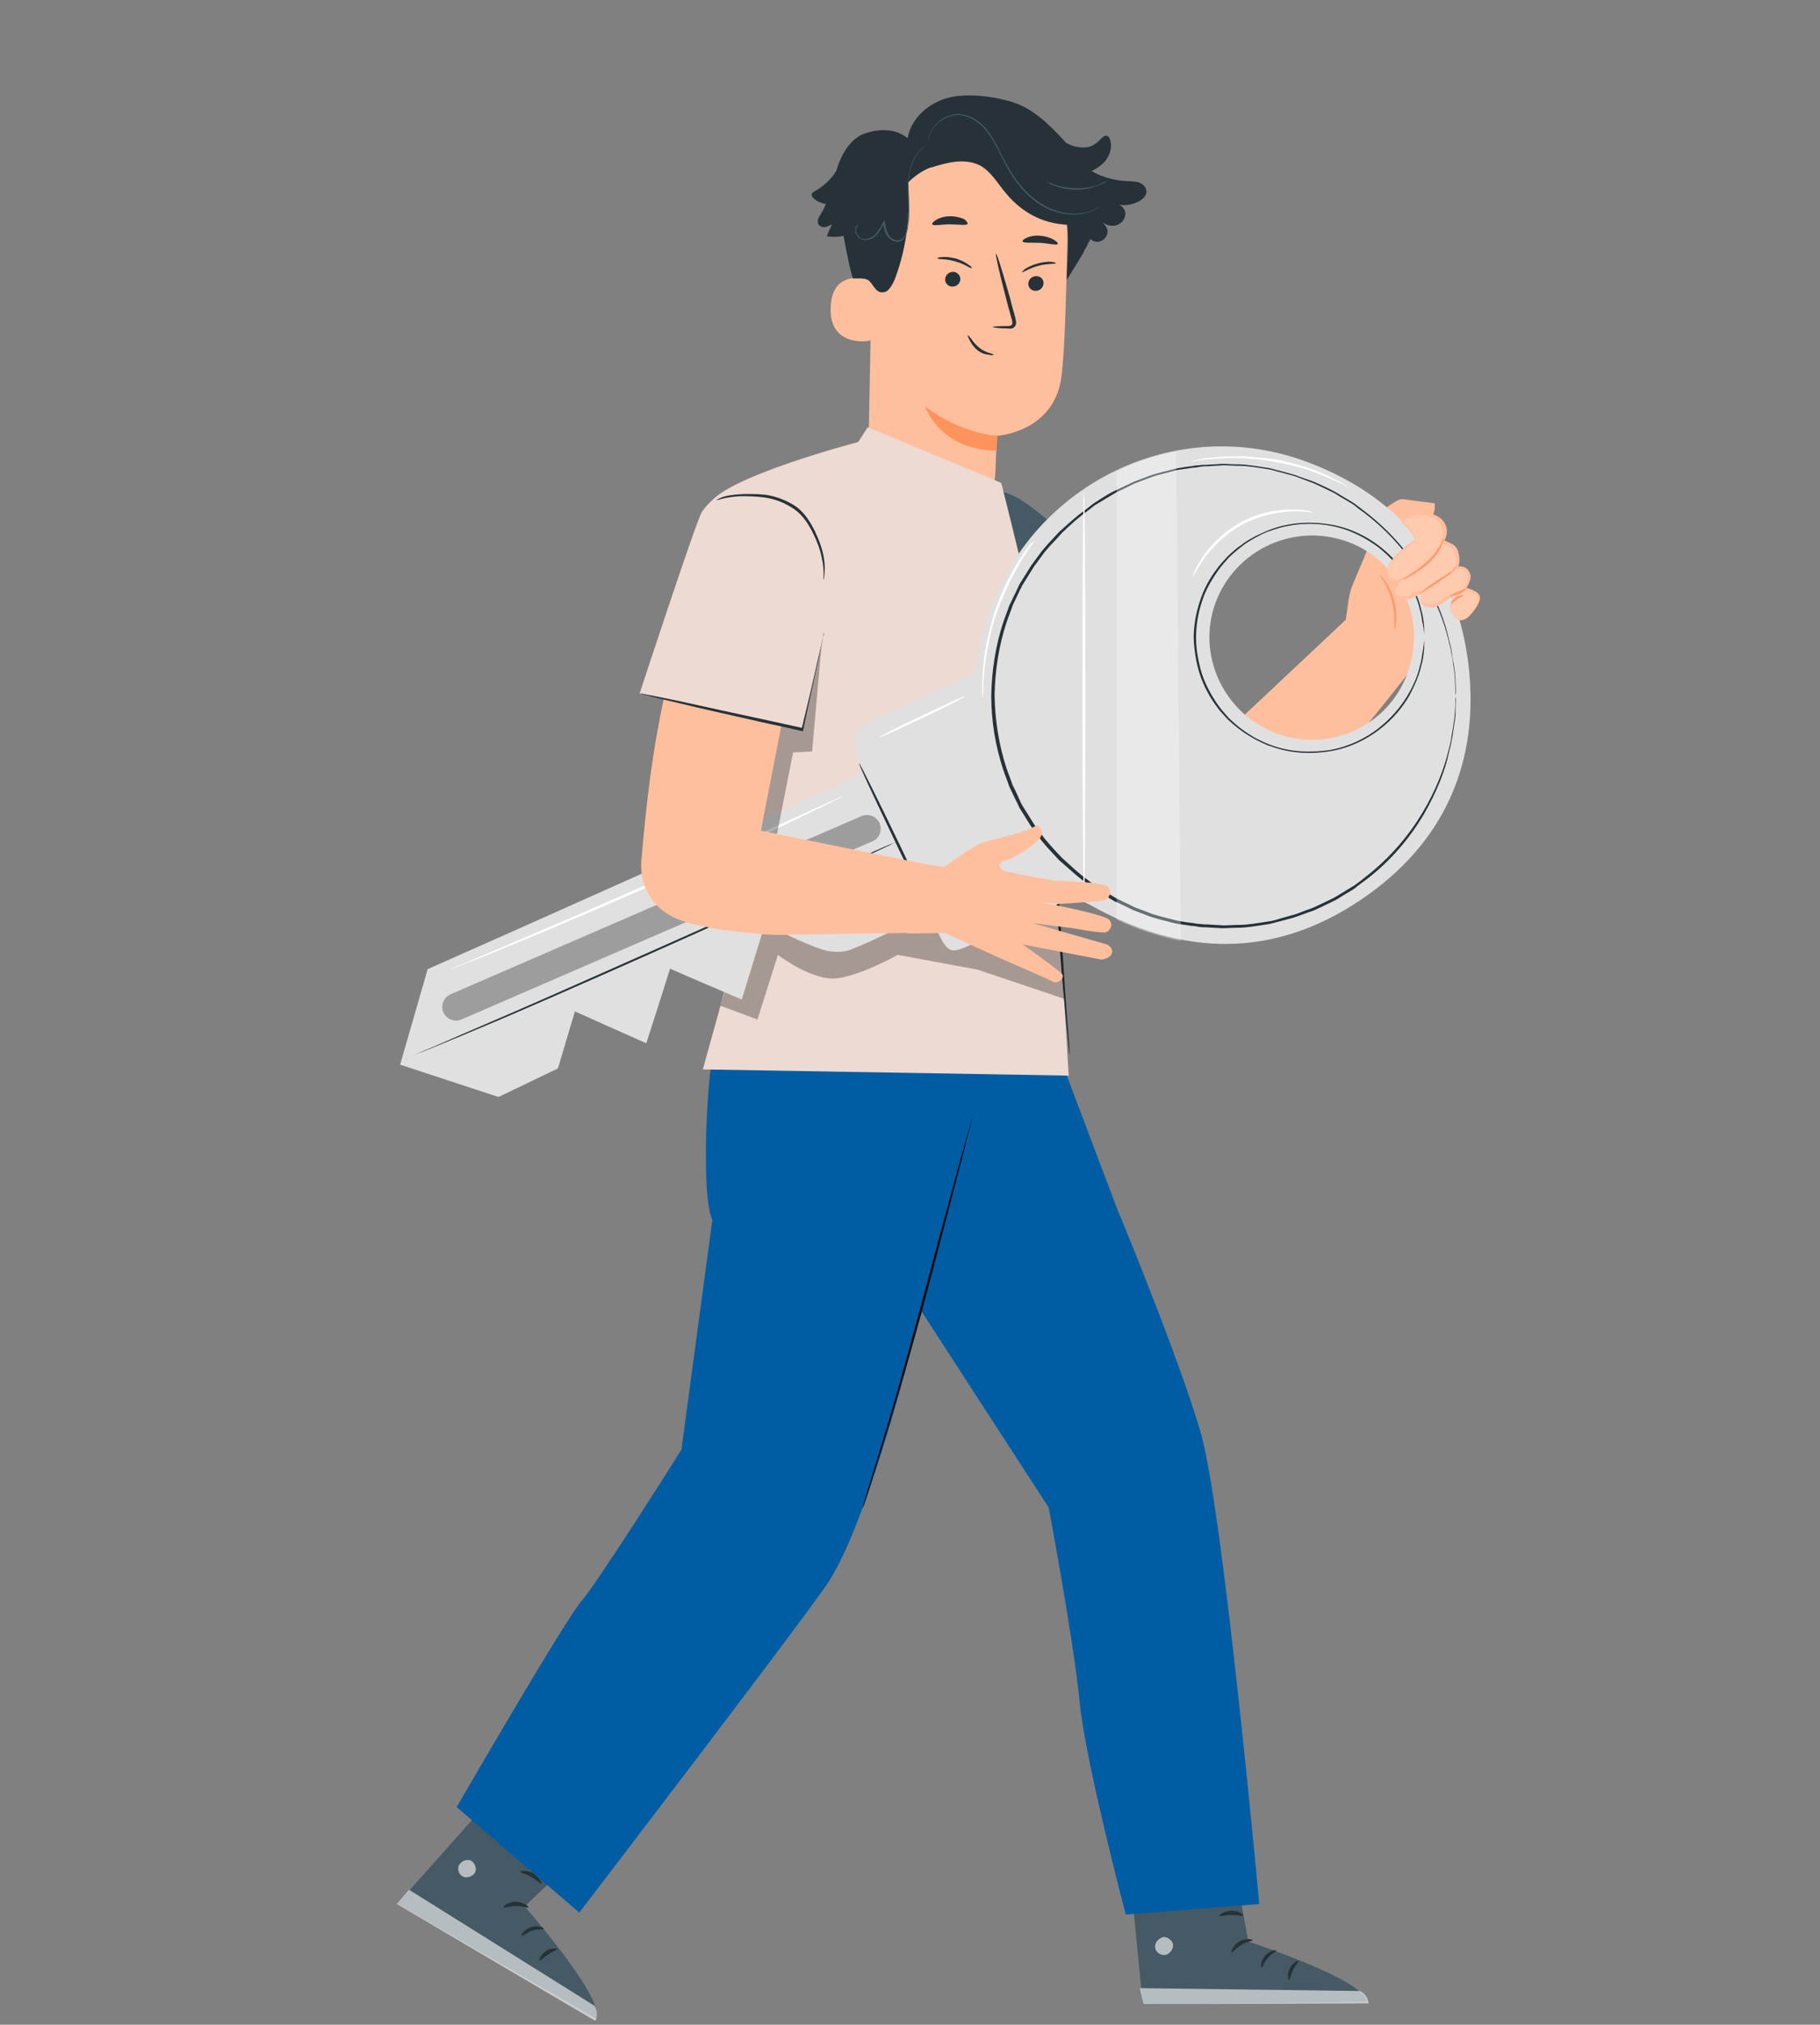 <svg width="383" height="426" viewBox="0 0 383 426" fill="none" xmlns="http://www.w3.org/2000/svg">
<rect x="0" y="0" width="383" height="426" fill="#808080" stroke="none"/>
<g clip-path="url(#clip0_609_18441)">
<path d="M127.802 384.6L110.402 401.1C110.402 401.1 127.602 420.7 125.402 424.7L83.602 400.6L109.502 371.5L127.802 384.6Z" fill="#455A64"/>
<g opacity="0.6">
<path d="M98.901 391.401C98.001 391.101 96.901 391.701 96.501 392.601C96.201 393.501 96.701 394.601 97.601 394.901C98.501 395.201 99.901 394.601 100.101 393.601C100.301 392.701 99.601 391.401 98.601 391.301" fill="white"/>
</g>
<g opacity="0.6">
<path d="M83.5 400.602L86.1 397.602L125.1 422.002C125.1 422.002 126.1 423.402 125.3 425.202L83.5 400.602Z" fill="white"/>
</g>
<path d="M111.2 401.302C111.1 401.502 110 401.002 108.6 401.002C107.2 401.002 106.2 401.502 106 401.302C105.8 401.102 106.9 400.102 108.6 400.102C110.3 400.202 111.4 401.202 111.2 401.302Z" fill="#263238"/>
<path d="M114.399 405.799C114.299 405.999 113.199 405.799 111.999 406.199C110.799 406.599 109.999 407.399 109.799 407.299C109.599 407.199 110.199 405.999 111.699 405.499C113.299 404.999 114.499 405.599 114.399 405.799Z" fill="#263238"/>
<path d="M113.6 412.501C113.4 412.401 113.7 411.301 114.9 410.501C116.1 409.701 117.3 409.901 117.3 410.101C117.3 410.301 116.3 410.501 115.4 411.201C114.4 411.801 113.8 412.601 113.6 412.501Z" fill="#263238"/>
<path d="M113.9 396.302C113.7 396.402 113 395.602 111.8 394.902C110.6 394.202 109.5 394.102 109.5 393.802C109.5 393.602 110.8 393.402 112.2 394.102C113.5 395.002 114.1 396.202 113.9 396.302Z" fill="#263238"/>
<path d="M116.598 392.098C116.598 392.198 115.698 391.798 114.598 390.798C113.998 390.298 113.398 389.598 112.898 388.798C112.598 388.398 112.398 387.898 112.098 387.398C111.998 387.198 111.798 386.898 111.798 386.498C111.698 386.198 111.898 385.498 112.398 385.398C112.798 385.198 113.298 385.298 113.598 385.498C113.898 385.698 114.098 385.898 114.298 386.098C114.698 386.498 114.998 386.898 115.298 387.298C115.898 388.098 116.198 388.998 116.398 389.698C116.798 391.198 116.698 392.098 116.598 392.098C116.498 392.098 116.398 391.198 115.898 389.898C115.598 389.198 115.298 388.498 114.698 387.698C114.398 387.298 114.098 386.998 113.798 386.598C113.398 386.198 113.098 385.998 112.798 386.098C112.698 386.098 112.698 386.198 112.698 386.398C112.698 386.598 112.798 386.798 112.898 386.998C113.098 387.498 113.298 387.898 113.598 388.298C114.098 389.098 114.598 389.798 115.098 390.298C115.998 391.398 116.698 391.998 116.598 392.098Z" fill="#263238"/>
<path d="M116.201 392.201C116.101 392.201 116.201 391.201 116.901 389.901C117.301 389.201 117.801 388.501 118.601 387.801C119.001 387.501 119.401 387.201 119.901 386.901C120.401 386.601 121.001 386.301 121.901 386.701C122.301 386.901 122.501 387.501 122.401 387.801C122.401 388.201 122.201 388.401 122.101 388.701C121.901 389.201 121.601 389.701 121.201 390.101C120.501 390.901 119.701 391.401 119.001 391.701C117.501 392.301 116.601 392.001 116.601 391.901C116.601 391.801 117.501 391.801 118.801 391.201C119.401 390.901 120.101 390.401 120.701 389.701C121.001 389.301 121.201 388.901 121.401 388.501C121.601 388.001 121.701 387.601 121.501 387.501C121.301 387.401 120.701 387.501 120.401 387.701C120.001 387.901 119.601 388.201 119.201 388.501C118.501 389.101 117.901 389.701 117.501 390.301C116.601 391.401 116.301 392.201 116.201 392.201Z" fill="#263238"/>
<path d="M258.6 386.098L262.7 408.498C262.7 408.498 287.5 416.598 287.6 421.198L240.5 421.798L237 386.198H258.6V386.098Z" fill="#455A64"/>
<g opacity="0.6">
<path d="M244.501 407.697C243.601 407.897 242.901 408.997 243.101 409.897C243.301 410.797 244.301 411.497 245.301 411.297C246.201 411.097 247.101 409.897 246.801 408.897C246.501 407.997 245.201 407.197 244.401 407.697" fill="white"/>
</g>
<g opacity="0.6">
<path d="M240.598 421.697L239.898 418.297L286.198 418.897C286.198 418.897 287.798 419.597 287.998 421.497L240.598 421.697Z" fill="white"/>
</g>
<path d="M263.601 408.198C263.601 408.398 262.401 408.498 261.201 409.198C260.001 409.898 259.401 410.898 259.201 410.798C259.001 410.698 259.401 409.298 260.801 408.498C262.201 407.698 263.601 407.998 263.601 408.198Z" fill="#263238"/>
<path d="M268.602 410.398C268.602 410.598 267.602 410.998 266.802 411.998C265.902 412.998 265.702 413.998 265.502 413.998C265.302 413.998 265.202 412.598 266.202 411.498C267.202 410.298 268.602 410.198 268.602 410.398Z" fill="#263238"/>
<path d="M271.301 416.597C271.101 416.597 270.801 415.497 271.401 414.197C272.001 412.897 273.201 412.397 273.201 412.597C273.301 412.797 272.601 413.497 272.101 414.497C271.601 415.497 271.501 416.497 271.301 416.597Z" fill="#263238"/>
<path d="M261.601 402.996C261.501 403.196 260.401 402.896 259.101 402.896C257.801 402.896 256.701 403.296 256.601 403.096C256.501 402.896 257.501 402.096 259.101 401.996C260.601 401.996 261.701 402.796 261.601 402.996Z" fill="#263238"/>
<path d="M149.902 223.5C149.102 224 147.302 250.9 149.902 256.7L143.402 305C143.402 305 125.902 332.8 122.402 336.8C118.902 340.8 96.102 380.2 96.102 380.2L121.902 402.4C121.902 402.4 166.702 343.9 173.902 333.5C185.202 317.2 198.502 256.1 198.502 256.1L200.202 225.8L149.902 223.5Z" fill="#005DA4"/>
<path d="M185.102 262.2C185.902 263.6 220.702 317.2 220.702 317.2C220.702 317.2 226.002 345.6 227.202 358.1C228.402 370.6 236.902 402.8 236.902 402.8L265.002 400.6C265.002 400.6 257.402 317.7 252.702 301.5C248.002 285.3 235.002 254.1 235.002 254.1L224.002 225L192.302 225.6L185.102 262.2Z" fill="#005DA4"/>
<path d="M204.9 233.801C204.9 233.801 204.9 234.101 204.7 234.701C204.6 235.301 204.4 236.101 204.1 237.201C203.5 239.401 202.8 242.401 201.8 246.201C199.8 253.801 197.1 264.301 194 275.901C190.8 287.501 187.8 297.901 185.4 305.401C184.2 309.101 183.3 312.201 182.6 314.301C182.3 315.301 182 316.101 181.8 316.701C181.6 317.201 181.5 317.501 181.5 317.501C181.5 317.501 181.6 317.201 181.7 316.601C181.9 316.001 182.1 315.201 182.4 314.201C183 312.001 184 309.001 185.1 305.301C187.4 297.801 190.4 287.401 193.5 275.801C196.6 264.201 199.4 253.801 201.5 246.201C202.5 242.401 203.4 239.401 204 237.201C204.3 236.201 204.5 235.401 204.7 234.801C204.8 234.101 204.9 233.801 204.9 233.801Z" fill="#0A0A0A"/>
<path d="M291.098 107.3C291.098 107.3 293.998 105 294.998 105C295.998 105.1 301.898 105.9 301.898 105.9C301.898 105.9 302.298 108.4 300.598 109.2C298.898 110 296.398 110.1 296.398 110.1L294.998 111.1L291.098 107.3Z" fill="#FFBF9D"/>
<path d="M213.699 115.502L260.199 152.002L283.199 130.402L283.799 126.202C283.999 125.002 284.299 123.802 284.799 122.702L290.699 108.602L304.599 131.102C304.599 131.102 270.499 175.702 264.499 177.202C256.599 179.302 217.299 152.702 217.299 152.702L213.699 115.502Z" fill="#FFBF9D"/>
<path d="M290.399 121C290.499 120.9 292.499 123 293.399 126.4C294.299 129.8 293.599 132.6 293.499 132.5C293.299 132.5 293.799 129.7 292.899 126.5C292.099 123.2 290.299 121.1 290.399 121Z" fill="#FF9A6C"/>
<path d="M183.603 49.998L182.703 97.598C182.403 105.698 182.003 117.798 194.803 117.698C206.003 116.798 209.203 106.298 209.503 98.698C209.603 95.098 209.803 92.098 209.803 91.698C209.803 91.698 222.003 90.998 223.403 78.998C224.103 73.198 224.403 61.098 224.603 50.198C224.803 38.498 216.003 28.598 204.303 27.398L203.103 27.298C190.603 26.798 183.803 37.398 183.603 49.998Z" fill="#FFBF9D"/>
<path d="M209.903 91.7C209.903 91.7 202.303 91.4 194.703 85.5C194.703 85.5 197.603 94.7 209.703 94.8L209.903 91.7Z" fill="#FF935C"/>
<path d="M204.404 56.4C204.104 56.5 203.004 55.5 201.004 55C199.104 54.4 197.504 54.6 197.304 54.4C197.204 54.3 197.504 54.1 198.204 54.1C198.904 54 200.004 54.1 201.204 54.4C202.404 54.8 203.304 55.3 203.804 55.7C204.504 56.1 204.604 56.4 204.404 56.4Z" fill="#263238"/>
<path d="M202.104 58.799C202.004 59.699 201.304 60.299 200.404 60.299C199.504 60.299 198.804 59.499 198.904 58.699C199.004 57.799 199.704 57.199 200.604 57.199C201.404 57.199 202.104 57.899 202.104 58.799Z" fill="#263238"/>
<path d="M208.902 68.8C208.902 68.7 210.102 68.6 212.002 68.6C212.502 68.6 212.902 68.5 213.002 68.2C213.102 67.9 213.002 67.3 212.802 66.8C212.502 65.6 212.102 64.4 211.802 63.1C210.402 57.8 209.402 53.4 209.602 53.4C209.802 53.3 211.102 57.6 212.602 62.9C212.902 64.2 213.302 65.5 213.602 66.6C213.702 67.2 214.002 67.8 213.702 68.5C213.502 68.8 213.202 69.1 212.902 69.1C212.602 69.2 212.302 69.1 212.102 69.1C210.102 69.1 208.902 68.9 208.902 68.8Z" fill="#263238"/>
<path d="M203.602 47.1C203.402 47.5 201.802 47.2 199.902 47.2C198.002 47.2 196.402 47.6 196.202 47.2C196.102 47 196.402 46.6 197.102 46.2C197.802 45.8 198.802 45.5 200.002 45.5C201.202 45.5 202.202 45.8 202.902 46.1C203.402 46.5 203.702 46.9 203.602 47.1Z" fill="#263238"/>
<path d="M222.602 51.3C222.402 51.7 220.802 51.2 218.902 51.1C217.002 51 215.402 51.2 215.202 50.8C215.102 50.6 215.402 50.3 216.102 50C216.802 49.7 217.802 49.5 218.902 49.6C220.002 49.7 221.002 50 221.702 50.4C222.402 50.8 222.702 51.2 222.602 51.3Z" fill="#263238"/>
<path d="M183.702 59.098C183.502 58.998 175.202 55.898 174.802 64.598C174.402 73.298 183.202 71.798 183.202 71.598C183.302 71.398 183.702 59.098 183.702 59.098Z" fill="#FFBF9D"/>
<path d="M180.803 68.197C180.803 68.197 180.603 68.297 180.403 68.397C180.103 68.497 179.703 68.597 179.303 68.397C178.403 67.997 177.703 66.497 177.703 64.997C177.703 64.197 177.903 63.497 178.203 62.897C178.503 62.297 178.903 61.897 179.403 61.797C179.903 61.697 180.203 61.997 180.303 62.297C180.403 62.497 180.303 62.697 180.403 62.697C180.403 62.697 180.603 62.597 180.503 62.197C180.503 61.997 180.403 61.797 180.203 61.597C180.003 61.397 179.703 61.297 179.403 61.297C178.703 61.297 178.103 61.897 177.803 62.597C177.403 63.297 177.203 64.097 177.203 64.997C177.203 66.697 178.003 68.397 179.203 68.797C179.803 68.997 180.303 68.797 180.603 68.597C180.803 68.397 180.803 68.197 180.803 68.197Z" fill="#FFBF9D"/>
<path d="M209.102 74.6C209.102 74.4 207.402 74.3 206.002 73.1C205.302 72.5 204.702 71.8 204.402 71.3C204.002 70.8 203.702 70.5 203.702 70.5C203.602 70.5 203.702 70.9 204.002 71.5C204.302 72.1 204.802 72.9 205.602 73.6C206.402 74.3 207.402 74.6 208.002 74.6C208.602 74.8 209.102 74.7 209.102 74.6Z" fill="#263238"/>
<path d="M222.199 55.4C221.999 55.6 220.499 55.4 218.599 55.9C216.699 56.4 215.299 57.3 215.099 57.3C214.999 57.3 215.199 57 215.699 56.6C216.299 56.2 217.299 55.7 218.499 55.4C219.699 55.1 220.799 55 221.399 55.1C222.099 55.2 222.299 55.4 222.199 55.4Z" fill="#263238"/>
<path d="M219.6 59.698C219.5 60.598 218.8 61.198 217.9 61.198C217 61.198 216.3 60.398 216.4 59.598C216.5 58.698 217.2 58.098 218.1 58.098C219 58.098 219.7 58.798 219.6 59.698Z" fill="#263238"/>
<path d="M241.201 39.9C241.101 39.4 240.701 38.999 240.301 38.7C239.401 38.099 238.301 38.2 237.201 38.099C234.601 37.999 232.001 37.3 229.701 35.999C230.501 35.599 231.301 35.099 232.001 34.499C233.401 33.2 234.201 31.2 233.601 29.399C233.501 29.099 233.301 28.7 233.001 28.599C232.501 28.399 232.001 28.899 231.601 29.299C230.301 30.599 229.201 31.2 227.401 31C226.301 30.899 225.201 30.599 224.301 30L224.201 29.899C223.801 29.399 223.401 29 223.001 28.599C220.001 25.399 217.401 23.299 214.701 22.099C210.701 20.399 204.001 19.5 199.801 20.5C195.601 21.5 191.701 24.799 191.001 29.099C188.701 27.099 185.201 27 182.301 28H182.201C179.001 29 177.101 32.4 176.101 35.599C176.001 35.8 176.001 35.999 175.901 36.099C174.801 37.8 173.301 39.2 171.501 40.2C171.201 40.4 170.801 40.599 170.801 40.9C170.801 41.3 171.001 41.499 171.301 41.8C172.001 42.4 172.901 42.8 173.801 42.9C173.501 43.7 173.101 44.4 172.701 45.099C172.301 45.7 171.901 46.4 172.201 47.099C172.401 47.599 173.001 47.8 173.601 47.8C174.101 47.7 174.601 47.4 175.101 47.2C174.701 47.999 174.301 48.9 174.001 49.7C175.101 49.9 176.301 49.9 177.501 49.599C178.101 52.7 178.801 56.599 179.501 58.599C180.801 58.599 182.101 58.4 182.901 59.099C184.001 60.099 184.401 61.999 186.301 61.4C187.301 61.099 188.201 59.099 188.501 58.2C190.801 51.9 191.601 45.099 191.101 38.4C192.501 36.999 194.101 35.9 195.901 35.2L195.801 35.3C199.201 34.2 203.001 33.2 206.201 34.8C208.601 36.099 210.001 38.7 211.801 40.8C215.201 44.8 219.401 46.999 224.601 47.3C225.001 50.9 224.501 55.499 224.501 58.9L227.801 53.499C228.001 53.099 228.201 52.7 228.401 52.3L228.501 52.2C228.801 51.599 229.101 50.9 229.501 50.3C231.301 51.999 234.101 49.599 232.701 47.599C232.401 47.2 232.101 46.8 231.701 46.499C232.501 47.3 233.801 47.7 234.901 47.4C236.001 47.099 236.901 45.999 236.801 44.9C236.801 44.099 236.201 43.4 235.501 43.099C237.001 43.3 238.501 42.999 239.801 42.3C240.601 41.8 241.501 40.999 241.201 39.9Z" fill="#263238"/>
<path d="M194.801 30.598C194.801 30.598 194.301 30.898 193.601 31.698C192.901 32.498 192.101 33.798 191.601 35.598C191.401 36.498 191.201 37.498 191.201 38.698C191.201 39.798 191.201 40.998 191.301 42.298C191.301 43.598 191.401 44.898 191.301 46.198C191.201 46.898 191.101 47.598 191.001 48.298C190.801 48.998 190.601 49.698 190.101 50.298C189.701 50.798 189.001 50.998 188.401 50.798C187.801 50.698 187.301 50.298 186.901 49.898C186.101 48.998 186.001 47.798 185.801 46.798H186.101C185.701 47.698 185.201 48.598 184.601 49.298C184.001 49.998 183.101 50.498 182.201 50.498C181.801 50.498 181.301 50.398 181.001 50.198C180.601 49.998 180.401 49.698 180.201 49.298C180.001 48.998 179.901 48.598 180.001 48.198C180.001 47.798 180.201 47.498 180.401 47.298L180.501 47.398C179.501 48.398 178.501 48.998 177.901 49.298C177.601 49.398 177.301 49.498 177.101 49.598C177.301 49.498 177.501 49.398 177.901 49.298C178.601 48.998 179.501 48.398 180.401 47.398L180.501 47.498C180.101 47.898 180.001 48.698 180.401 49.298C180.601 49.598 180.801 49.898 181.101 50.098C181.401 50.298 181.801 50.298 182.201 50.298C183.001 50.198 183.801 49.798 184.401 49.098C185.001 48.398 185.401 47.598 185.901 46.698L186.101 46.298L186.201 46.698C186.401 47.698 186.501 48.798 187.201 49.698C187.501 50.098 188.001 50.398 188.501 50.498C189.001 50.598 189.601 50.498 190.001 50.098C190.501 49.598 190.701 48.898 190.801 48.198C191.001 47.498 191.101 46.798 191.101 46.198C191.201 44.898 191.201 43.498 191.101 42.298C191.101 40.998 191.001 39.898 191.101 38.698C191.101 37.598 191.301 36.498 191.501 35.598C192.001 33.698 192.801 32.398 193.601 31.598C194.201 30.898 194.801 30.598 194.801 30.598Z" fill="#455A64"/>
<path d="M231.701 43.3C231.501 43.4 231.401 43.5 231.301 43.6C231.201 43.7 231.001 43.8 230.801 43.9C230.601 44 230.301 44.2 230.101 44.3C229.001 44.8 227.201 45.3 224.901 45.1C222.701 44.9 220.001 44.1 217.701 42.2C215.301 40.4 213.301 37.8 211.701 34.8C210.901 33.3 210.201 31.8 209.401 30.4C208.701 29 207.801 27.7 206.801 26.7C205.801 25.7 204.601 24.9 203.401 24.5C202.801 24.3 202.201 24.2 201.601 24.2C201.001 24.2 200.401 24.3 199.901 24.5C198.901 24.8 198.001 25.4 197.401 25.9C196.701 26.5 196.301 27.1 196.001 27.6C195.401 28.7 195.401 29.4 195.301 29.4C195.301 29.4 195.301 29.4 195.301 29.3C195.301 29.2 195.301 29.1 195.401 28.9C195.501 28.6 195.601 28.1 195.901 27.6C196.201 27.1 196.601 26.4 197.301 25.8C198.001 25.2 198.801 24.6 199.901 24.3C200.401 24.1 201.001 24 201.601 24C202.201 24 202.901 24.1 203.501 24.3C204.801 24.7 206.001 25.5 207.001 26.5C208.001 27.6 208.901 28.9 209.601 30.3C210.401 31.7 211.001 33.2 211.901 34.7C213.501 37.6 215.501 40.2 217.901 42C220.201 43.8 222.801 44.7 225.001 44.9C227.201 45.1 229.001 44.7 230.101 44.2C231.101 43.7 231.701 43.3 231.701 43.3Z" fill="#455A64"/>
<path d="M232.899 38.101C232.899 38.101 232.799 38.201 232.499 38.401C232.199 38.601 231.799 38.801 231.199 39.001C230.599 39.201 229.899 39.401 229.199 39.601C228.399 39.801 227.499 39.901 226.599 39.901C225.699 39.901 224.799 39.801 223.999 39.701C223.199 39.501 222.499 39.301 221.999 39.101C221.399 38.901 220.999 38.701 220.699 38.501C220.399 38.301 220.199 38.201 220.299 38.201C220.299 38.201 220.999 38.501 222.099 38.901C222.699 39.101 223.399 39.301 224.099 39.401C224.899 39.501 225.699 39.601 226.699 39.601C227.599 39.601 228.499 39.501 229.199 39.401C229.999 39.201 230.699 39.101 231.199 38.901C232.199 38.401 232.899 38.001 232.899 38.101Z" fill="#455A64"/>
<path d="M199.801 98.898L212.201 103.898C215.201 104.798 221.001 109.698 224.501 112.998L238.901 132.198L216.901 158.998L199.801 98.898Z" fill="#455A64"/>
<path d="M182.599 89.898L180.599 92.998C180.599 92.998 151.499 100.598 149.099 106.398C145.699 114.598 150.199 139.998 150.199 139.998L156.299 194.698L147.899 224.998L224.899 226.298C224.899 226.298 220.199 146.898 219.099 138.498C217.999 130.098 210.699 101.598 210.699 101.598L182.599 89.898Z" fill="#EDDAD3"/>
<path d="M217.899 123C217.899 123 217.899 123.1 217.899 123.3C217.899 123.5 217.999 123.7 217.999 124C218.099 124.7 218.199 125.7 218.299 126.9C218.599 129.4 218.899 133 219.299 137.5C220.099 146.5 220.899 158.9 221.799 172.6C222.699 186.3 223.499 198.7 224.099 207.7C224.399 212.2 224.699 215.8 224.899 218.3C224.999 219.5 225.099 220.5 225.099 221.2C225.099 221.5 225.099 221.8 225.099 222C225.099 221.8 224.999 221.6 224.999 221.3C224.899 220.6 224.799 219.6 224.699 218.4C224.399 215.9 224.099 212.3 223.699 207.8C222.899 198.8 222.099 186.4 221.199 172.7C220.299 159 219.499 146.6 218.899 137.6C218.599 133.1 218.299 129.5 218.099 127C217.999 125.8 217.899 124.8 217.899 124.1C217.899 123.8 217.899 123.5 217.899 123.3C217.799 123.1 217.799 123 217.899 123Z" fill="#263238"/>
<path opacity="0.3" d="M151.602 211.6L159.402 214.5L163.702 200.9C163.702 200.9 171.102 206.6 176.302 205.8C181.502 205.1 188.902 200.9 188.902 200.9L205.702 204L224.102 210.2L222.702 187.5L174.102 185L159.402 186.7L151.602 211.6Z" fill="black"/>
<path d="M104.899 230.799L117.399 224.799C118.599 220.899 119.699 216.999 120.999 212.799C126.299 215.199 131.099 217.299 135.999 219.499C137.799 213.899 139.399 208.999 140.999 203.799C146.199 206.099 150.999 208.099 156.099 210.299C157.799 204.799 159.299 199.799 160.999 194.499C165.299 196.499 168.999 198.399 172.799 199.699C174.799 200.399 177.399 200.499 179.299 199.699C184.699 197.499 189.899 194.799 195.299 192.099C196.099 193.599 196.599 194.499 196.999 195.399C199.599 200.799 199.799 200.899 205.299 198.299C211.199 195.599 216.999 192.899 222.799 190.099C225.299 188.899 227.099 189.099 229.599 190.499C248.699 201.199 267.899 201.799 286.399 189.299C303.899 177.499 311.499 160.399 308.999 139.599C306.399 118.899 294.599 104.499 275.099 97.199C244.299 85.699 210.899 105.599 205.799 138.099C205.399 140.799 204.399 142.199 201.899 143.199C196.899 145.299 191.999 147.699 187.099 149.899C178.799 153.699 178.799 153.699 181.499 162.499C179.799 163.399 178.499 164.199 176.999 164.899C157.799 173.699 106.799 196.499 89.999 203.899L84.199 223.999L104.899 230.799ZM296.099 141.899C291.899 152.999 279.399 158.499 268.299 154.199C257.399 149.899 251.799 137.699 255.799 126.799C259.999 115.499 272.599 109.799 283.899 114.099C294.899 118.299 300.399 130.599 296.099 141.899Z" fill="#E0E0E0"/>
<path opacity="0.3" d="M183.6 176.999L97.1 214.499C95.7 215.099 94 214.499 93.3 212.999C92.7 211.599 93.3 209.899 94.8 209.199L181.3 171.699C182.7 171.099 184.4 171.699 185.1 173.199C185.7 174.699 185.1 176.399 183.6 176.999Z" fill="black"/>
<path d="M188.401 177.301C188.401 177.301 188.301 177.401 188.101 177.401C187.901 177.501 187.601 177.601 187.301 177.801C186.601 178.101 185.601 178.601 184.301 179.201C181.701 180.401 177.901 182.101 173.301 184.201C164.001 188.401 151.201 194.301 137.001 200.601C122.801 206.901 109.901 212.601 100.501 216.501C95.801 218.501 92.001 220.001 89.401 221.101C88.101 221.601 87.101 222.001 86.401 222.301C86.101 222.401 85.801 222.501 85.601 222.601C85.401 222.701 85.301 222.701 85.301 222.701C85.301 222.701 85.401 222.601 85.601 222.601C85.801 222.501 86.101 222.401 86.401 222.301C87.101 222.001 88.101 221.601 89.401 221.001C92.101 219.901 95.801 218.201 100.501 216.201C109.901 212.201 122.701 206.501 136.901 200.201C151.101 193.901 163.901 188.101 173.201 183.901C177.801 181.901 181.601 180.201 184.201 179.001C185.501 178.401 186.501 178.001 187.201 177.701C187.501 177.601 187.801 177.501 188.001 177.401C188.301 177.301 188.401 177.301 188.401 177.301Z" fill="#263238"/>
<path d="M197.901 196.299C197.801 196.399 193.801 188.399 189.101 178.599C184.401 168.699 180.601 160.699 180.801 160.599C180.901 160.499 184.901 168.499 189.601 178.299C194.301 188.199 198.001 196.299 197.901 196.299Z" fill="#263238"/>
<path d="M306.398 146.498C306.398 146.498 306.398 146.198 306.298 145.698C306.298 145.198 306.198 144.398 306.198 143.398C306.198 142.898 306.098 142.298 306.098 141.698C305.998 141.098 305.898 140.398 305.798 139.698C305.698 138.998 305.598 138.198 305.398 137.298C305.298 136.398 304.998 135.598 304.798 134.598C303.898 130.798 302.198 126.398 299.398 121.698C296.598 116.998 292.598 112.098 287.098 107.898C286.398 107.398 285.698 106.898 284.998 106.298C284.298 105.798 283.498 105.398 282.698 104.898C281.898 104.498 281.198 103.898 280.298 103.498C279.498 103.098 278.598 102.698 277.798 102.298C277.398 102.098 276.898 101.898 276.498 101.698C276.098 101.498 275.598 101.398 275.198 101.198C274.298 100.898 273.398 100.498 272.498 100.198C271.598 99.898 270.598 99.698 269.598 99.398C268.598 99.198 267.698 98.798 266.698 98.698C264.698 98.398 262.698 97.998 260.598 97.998C259.598 97.998 258.498 97.898 257.398 97.898C256.298 97.998 255.298 97.998 254.198 98.098C253.698 98.098 253.098 98.098 252.598 98.198C252.098 98.298 251.498 98.398 250.998 98.398C249.898 98.598 248.798 98.698 247.698 98.898C245.598 99.498 243.298 99.898 241.198 100.798L239.598 101.398C239.298 101.498 239.098 101.598 238.798 101.698L237.998 102.098C236.998 102.598 235.898 103.098 234.898 103.598C233.898 104.198 232.898 104.798 231.898 105.398C231.398 105.698 230.898 105.998 230.398 106.298L228.998 107.398C226.998 108.798 225.298 110.398 223.498 112.098C222.698 112.998 221.898 113.898 220.998 114.798L220.398 115.498L219.798 116.198L218.698 117.698L217.598 119.198L216.598 120.798L215.598 122.398L215.098 123.198C214.998 123.498 214.798 123.798 214.698 123.998C214.198 125.098 213.598 126.298 213.098 127.398C212.698 128.598 212.198 129.798 211.798 130.998C210.198 135.898 209.398 140.998 209.298 146.298C209.398 151.598 210.198 156.698 211.798 161.598C212.198 162.798 212.698 163.998 213.098 165.198C213.698 166.298 214.198 167.498 214.698 168.598L215.098 169.398L215.598 170.198L216.598 171.798L217.598 173.398L218.698 174.898L219.798 176.398L220.398 177.098L220.998 177.798C221.798 178.698 222.598 179.598 223.498 180.498C225.298 182.098 226.998 183.798 228.998 185.198L230.398 186.298C230.898 186.698 231.398 186.898 231.898 187.198C232.898 187.798 233.898 188.398 234.898 188.998C235.898 189.498 236.998 189.998 237.998 190.498L238.798 190.898C239.098 190.998 239.298 191.098 239.598 191.198L241.198 191.798C243.298 192.698 245.498 193.098 247.698 193.698C248.798 193.898 249.898 194.098 250.998 194.198C251.498 194.298 252.098 194.398 252.598 194.398C253.098 194.498 253.698 194.498 254.198 194.498C255.298 194.598 256.298 194.598 257.398 194.698C258.498 194.698 259.498 194.598 260.598 194.598C262.698 194.598 264.698 194.198 266.698 193.898C267.698 193.798 268.698 193.498 269.598 193.198C270.598 192.898 271.498 192.698 272.498 192.398C273.398 192.098 274.298 191.698 275.198 191.398C275.698 191.198 276.098 191.098 276.498 190.898C276.898 190.698 277.398 190.498 277.798 190.298C278.598 189.898 279.498 189.498 280.298 189.098C281.098 188.698 281.898 188.198 282.698 187.698C283.498 187.198 284.198 186.798 284.998 186.298C285.698 185.798 286.398 185.298 287.098 184.698C292.598 180.498 296.598 175.598 299.398 170.898C302.198 166.198 303.898 161.698 304.798 157.998C304.998 157.098 305.298 156.198 305.398 155.298C305.498 154.498 305.698 153.698 305.798 152.898C305.898 152.198 305.998 151.498 306.098 150.898C306.098 150.298 306.198 149.698 306.198 149.198C306.298 148.198 306.298 147.398 306.298 146.898C306.398 146.798 306.398 146.498 306.398 146.498C306.398 146.498 306.398 146.798 306.398 147.298C306.398 147.798 306.298 148.598 306.298 149.598C306.298 150.098 306.298 150.698 306.198 151.298C306.098 151.898 305.998 152.598 305.898 153.298C305.798 153.998 305.698 154.798 305.498 155.698C305.398 156.598 305.098 157.398 304.898 158.398C304.098 162.198 302.298 166.698 299.598 171.398C296.798 176.098 292.798 181.098 287.198 185.298C286.498 185.798 285.798 186.298 285.098 186.898C284.398 187.398 283.598 187.798 282.798 188.298C281.998 188.798 281.298 189.298 280.398 189.698C279.598 190.098 278.698 190.498 277.898 190.898C277.498 191.098 276.998 191.298 276.598 191.498C276.198 191.698 275.698 191.798 275.198 191.998C274.298 192.298 273.398 192.698 272.398 192.998C271.498 193.298 270.498 193.498 269.498 193.798C268.498 193.998 267.598 194.398 266.498 194.498C264.498 194.798 262.398 195.198 260.298 195.198C259.198 195.198 258.198 195.298 257.098 195.298C255.998 195.198 254.898 195.198 253.898 195.098C253.398 195.098 252.798 195.098 252.298 194.998C251.798 194.898 251.198 194.798 250.698 194.798C249.598 194.598 248.498 194.498 247.398 194.298C245.198 193.698 242.998 193.298 240.898 192.398C240.398 192.198 239.798 191.998 239.298 191.798C238.998 191.698 238.798 191.598 238.498 191.498L237.698 191.098C236.698 190.598 235.598 190.098 234.498 189.598C233.498 188.998 232.498 188.398 231.398 187.798C230.898 187.498 230.398 187.198 229.898 186.798L228.498 185.698C226.498 184.298 224.798 182.598 222.898 180.998C222.098 180.098 221.198 179.198 220.398 178.298L219.798 177.598L219.198 176.898L218.098 175.398L216.998 173.898L215.998 172.298L214.998 170.698L214.498 169.898L214.098 168.998C213.498 167.898 212.998 166.698 212.398 165.498C211.998 164.298 211.498 163.098 211.098 161.898C209.498 156.998 208.598 151.798 208.598 146.398C208.698 141.098 209.498 135.898 211.098 130.998C211.498 129.798 211.998 128.598 212.398 127.398C212.998 126.198 213.498 125.098 214.098 123.898C214.198 123.598 214.398 123.298 214.498 122.998L214.998 122.198L215.998 120.598L216.998 118.998L218.098 117.498L219.198 115.998L219.798 115.298L220.398 114.598C221.198 113.698 222.098 112.798 222.898 111.898C224.698 110.298 226.498 108.598 228.498 107.198L229.898 106.098C230.398 105.698 230.898 105.498 231.398 105.098C232.398 104.498 233.398 103.798 234.498 103.298C235.598 102.798 236.598 102.298 237.698 101.798L238.498 101.398C238.798 101.298 238.998 101.198 239.298 101.098C239.798 100.898 240.398 100.698 240.898 100.498C242.998 99.598 245.298 99.198 247.398 98.598C248.498 98.398 249.598 98.198 250.698 98.098C251.198 97.998 251.798 97.898 252.298 97.898C252.798 97.798 253.398 97.798 253.898 97.798C254.998 97.698 256.098 97.698 257.098 97.598C258.198 97.598 259.198 97.698 260.298 97.698C262.398 97.698 264.498 98.098 266.498 98.398C267.498 98.498 268.498 98.898 269.498 99.098C270.498 99.398 271.398 99.598 272.398 99.898C273.298 100.198 274.198 100.598 275.198 100.898C275.698 101.098 276.098 101.198 276.598 101.398C276.998 101.598 277.498 101.798 277.898 101.998C278.798 102.398 279.598 102.798 280.398 103.198C281.198 103.598 281.998 104.098 282.798 104.598C283.598 105.098 284.398 105.498 285.098 105.998C285.798 106.498 286.498 107.098 287.198 107.598C292.698 111.798 296.798 116.798 299.598 121.498C302.398 126.298 304.098 130.698 304.898 134.498C305.098 135.398 305.398 136.298 305.498 137.198C305.598 137.998 305.698 138.798 305.898 139.598C305.998 140.298 306.098 140.998 306.198 141.598C306.198 142.198 306.298 142.798 306.298 143.298C306.298 144.298 306.398 145.098 306.398 145.598C306.398 146.198 306.398 146.498 306.398 146.498Z" fill="#263238"/>
<path d="M299.699 134.097C299.699 134.097 299.699 133.997 299.699 133.697C299.699 133.397 299.699 132.997 299.599 132.597C299.599 132.297 299.599 132.097 299.499 131.797C299.499 131.497 299.399 131.197 299.299 130.797C299.199 130.097 299.099 129.197 298.799 128.297C298.399 126.397 297.499 124.197 296.099 121.897C294.699 119.597 292.699 117.197 289.999 115.097C287.299 113.097 283.899 111.297 279.899 110.597C275.999 109.897 271.599 110.097 267.299 111.697C266.199 111.997 265.199 112.597 264.199 113.097C263.199 113.697 262.199 114.197 261.299 114.997C260.299 115.697 259.499 116.497 258.599 117.297C257.799 118.197 256.999 119.097 256.299 120.097C254.899 122.097 253.599 124.297 252.899 126.697C252.099 129.097 251.699 131.597 251.699 134.197C251.699 136.797 252.199 139.297 252.899 141.697C253.699 144.097 254.899 146.297 256.299 148.297C256.999 149.297 257.799 150.197 258.599 151.097C259.499 151.897 260.299 152.697 261.299 153.397C262.199 154.097 263.199 154.697 264.199 155.297C265.199 155.797 266.199 156.297 267.299 156.697C271.499 158.297 275.899 158.397 279.899 157.797C283.799 157.097 287.299 155.397 289.999 153.297C292.699 151.197 294.699 148.797 296.099 146.497C297.499 144.197 298.399 141.997 298.799 140.097C299.099 139.197 299.199 138.297 299.299 137.597C299.399 137.197 299.399 136.897 299.499 136.597C299.499 136.297 299.499 135.997 299.599 135.797C299.599 135.297 299.699 134.897 299.699 134.697C299.699 134.197 299.699 134.097 299.699 134.097C299.699 134.097 299.699 134.197 299.699 134.497C299.699 134.797 299.699 135.197 299.699 135.697C299.699 135.997 299.699 136.197 299.699 136.497C299.699 136.797 299.599 137.097 299.599 137.497C299.499 138.197 299.399 139.097 299.099 139.997C298.699 141.897 297.799 144.097 296.499 146.497C295.099 148.897 293.099 151.297 290.399 153.397C287.699 155.497 284.199 157.297 280.199 157.997C276.199 158.697 271.699 158.597 267.399 156.997C266.299 156.697 265.299 156.097 264.199 155.597C263.199 154.997 262.099 154.397 261.199 153.697C260.199 152.997 259.299 152.197 258.399 151.397C257.599 150.497 256.699 149.597 255.999 148.597C254.499 146.597 253.299 144.297 252.499 141.897C251.699 139.397 251.299 136.797 251.199 134.197C251.199 131.597 251.699 128.897 252.499 126.497C253.299 123.997 254.499 121.797 255.999 119.797C256.699 118.797 257.599 117.897 258.399 116.997C259.299 116.197 260.199 115.297 261.199 114.697C262.099 113.897 263.199 113.397 264.199 112.797C265.299 112.297 266.299 111.797 267.399 111.397C271.699 109.797 276.199 109.697 280.199 110.397C284.199 111.097 287.699 112.897 290.399 114.997C293.099 117.097 295.199 119.597 296.499 121.897C297.899 124.297 298.699 126.497 299.099 128.397C299.399 129.297 299.499 130.197 299.599 130.897C299.599 131.297 299.699 131.597 299.699 131.897C299.699 132.197 299.699 132.497 299.699 132.697C299.699 133.197 299.699 133.597 299.699 133.897C299.699 133.997 299.699 134.097 299.699 134.097Z" fill="#263238"/>
<path opacity="0.3" d="M235 99.198V193.498C235 193.498 240.6 196.398 248.5 197.998L247.5 95.098C243.1 95.898 238.9 97.198 235 99.198Z" fill="white"/>
<path d="M228.101 189.998C228.001 189.998 227.801 170.598 227.801 146.798C227.801 122.898 227.901 103.598 228.101 103.598C228.301 103.598 228.401 122.998 228.401 146.798C228.401 170.598 228.301 189.998 228.101 189.998Z" fill="white"/>
<path d="M217.799 113.598C217.799 113.598 217.599 113.998 216.999 114.798C216.499 115.498 215.799 116.598 214.899 117.998C214.099 119.398 213.099 121.098 212.199 122.998C211.299 124.898 210.399 127.098 209.599 129.398C208.799 131.698 208.299 133.998 207.899 136.098C207.499 138.198 207.199 140.098 207.099 141.698C206.999 143.298 206.899 144.598 206.899 145.498C206.899 146.398 206.799 146.898 206.799 146.898C206.799 146.898 206.699 146.398 206.699 145.498C206.699 144.598 206.699 143.298 206.799 141.598C206.899 139.998 207.099 137.998 207.499 135.898C207.899 133.798 208.499 131.498 209.199 129.098C209.999 126.698 210.899 124.598 211.799 122.598C212.799 120.698 213.699 118.998 214.599 117.598C215.499 116.198 216.199 115.198 216.799 114.498C217.499 113.998 217.799 113.598 217.799 113.598Z" fill="white"/>
<path d="M203.099 146.499C203.199 146.599 199.199 148.699 194.199 150.999C189.199 153.399 185.199 155.199 185.099 155.099C184.999 154.999 188.999 152.899 193.999 150.599C198.999 148.199 203.099 146.299 203.099 146.499Z" fill="white"/>
<path d="M177.299 167.598C177.299 167.598 177.199 167.598 177.099 167.698C176.899 167.798 176.699 167.898 176.499 167.998C175.899 168.298 175.099 168.698 174.099 169.198C171.999 170.198 169.099 171.598 165.399 173.398C157.999 176.898 147.799 181.598 136.399 186.598C124.999 191.598 114.599 195.998 106.999 199.098C103.199 200.698 100.199 201.898 97.999 202.698C96.999 203.098 96.199 203.398 95.499 203.698C95.199 203.798 94.999 203.898 94.899 203.898C95.099 203.798 95.299 203.698 95.499 203.598C96.099 203.298 96.899 202.998 97.899 202.598C99.999 201.698 103.099 200.398 106.799 198.798C114.299 195.598 124.699 191.198 136.099 186.098C147.499 181.098 157.799 176.398 165.199 172.998C168.899 171.298 171.899 169.898 173.999 168.998C174.999 168.498 175.799 168.198 176.399 167.898C176.699 167.798 176.899 167.698 176.999 167.598C177.199 167.598 177.299 167.598 177.299 167.598Z" fill="white"/>
<path d="M276.3 107.799C276.3 107.899 274.6 107.499 271.8 107.599C269 107.699 265.2 108.399 261.4 110.399C257.7 112.399 255 115.299 253.4 117.499C251.8 119.799 251.1 121.399 251 121.299C251 121.299 251.1 120.899 251.4 120.199C251.7 119.499 252.2 118.499 253 117.299C254.5 114.999 257.3 111.999 261.1 109.899C264.9 107.799 268.9 107.199 271.7 107.199C273.1 107.199 274.2 107.299 275 107.399C275.9 107.599 276.3 107.799 276.3 107.799Z" fill="white"/>
<path d="M284.001 102.6C284.001 102.6 283.501 102.4 282.801 102C282.001 101.6 280.901 101.1 279.501 100.5C278.101 99.9 276.301 99.2 274.401 98.6C272.401 98 270.201 97.5 267.901 97.1C265.601 96.7 263.301 96.5 261.301 96.4C259.301 96.3 257.401 96.4 255.901 96.5C254.401 96.6 253.101 96.7 252.201 96.9C251.301 97 250.901 97.1 250.801 97C250.801 97 251.301 96.9 252.101 96.7C253.001 96.5 254.201 96.3 255.801 96.2C257.401 96 259.201 96 261.301 96C263.401 96.1 265.601 96.3 268.001 96.6C270.401 97 272.601 97.6 274.501 98.2C276.501 98.8 278.201 99.5 279.601 100.2C281.001 100.9 282.101 101.4 282.901 101.9C283.601 102.3 284.001 102.6 284.001 102.6Z" fill="white"/>
<path opacity="0.3" d="M163.502 175.498L166.902 158.298L170.902 158.098L172.902 135.598L168.602 153.498L164.202 152.498L160.102 174.798L163.502 175.498Z" fill="black"/>
<path d="M198.702 182.398C198.702 182.398 204.702 177.998 206.702 177.298C208.802 176.598 215.702 175.298 218.202 173.598C218.202 173.598 220.402 174.798 218.502 176.698C216.602 178.598 213.302 180.598 211.502 181.098C209.702 181.598 210.302 182.898 211.602 183.298C212.902 183.698 221.902 185.298 221.902 185.298C221.902 185.298 232.302 185.498 233.202 186.598C234.102 187.698 233.302 189.098 232.502 189.398C231.902 189.598 222.902 190.198 222.902 190.198L218.302 189.698C218.302 189.698 232.602 192.298 233.502 193.598C234.302 194.798 233.602 195.598 232.902 196.098C232.202 196.498 225.802 195.298 225.802 195.298L217.202 194.198L232.902 198.698C232.902 198.698 234.302 199.298 234.002 200.498C233.702 201.698 231.802 201.898 231.802 201.898L215.202 198.698C215.202 198.698 223.302 204.398 223.602 205.098C224.002 206.098 222.302 206.998 221.702 206.598C221.102 206.198 210.702 201.698 210.702 201.698L198.802 196.298L190.902 196.398L194.302 181.798L198.702 182.398Z" fill="#FFBF9D"/>
<path d="M163.1 196.7L196.9 196.2L196.2 182.1L160.1 174.8L165.3 148.2L140.7 142.5C137.1 157.7 135.9 170.5 135 180.7C135 180.7 133.3 191.3 145.4 194.3C152.9 196.3 163.1 196.7 163.1 196.7Z" fill="#FFBF9D"/>
<path d="M134.602 145.899L168.602 153.499C168.602 153.499 174.502 131.399 174.702 125.199C174.902 119.099 166.502 99.599 154.602 103.599C154.602 103.599 151.002 102.899 147.702 107.699C146.502 109.599 134.602 145.899 134.602 145.899Z" fill="#EDDAD3"/>
<path d="M173.301 122.099C173.201 122.099 173.601 120.199 172.901 117.199C172.601 115.699 172.001 113.999 171.101 112.199C170.201 110.399 169.001 108.399 167.101 107.099C165.201 105.799 163.101 104.999 161.101 104.699C159.101 104.399 157.301 104.399 155.701 104.399C154.201 104.499 152.901 104.699 152.101 104.899C151.301 105.099 150.801 105.299 150.801 105.199C150.801 105.199 150.901 105.099 151.101 104.999C151.301 104.899 151.601 104.799 152.001 104.599C152.801 104.299 154.101 104.099 155.601 103.999C157.201 103.899 159.001 103.899 161.101 104.099C163.201 104.399 165.401 105.199 167.401 106.499C169.401 107.899 170.601 109.999 171.501 111.799C172.401 113.699 173.001 115.399 173.301 116.999C173.601 118.499 173.601 119.799 173.501 120.699C173.501 121.099 173.401 121.499 173.401 121.699C173.301 121.899 173.301 122.099 173.301 122.099Z" fill="#263238"/>
<path d="M173.301 133.098C173.301 133.098 173.301 133.198 173.301 133.498C173.201 133.798 173.201 134.198 173.101 134.698C172.901 135.798 172.601 137.198 172.201 138.998C171.401 142.698 170.201 147.798 169.001 153.698L168.901 153.898L168.701 153.798C166.601 153.298 164.301 152.798 161.901 152.298C154.401 150.598 147.601 149.098 142.701 147.898C140.301 147.298 138.301 146.898 136.901 146.498C136.301 146.298 135.701 146.198 135.301 146.098C134.901 145.998 134.801 145.898 134.801 145.898C134.801 145.898 135.001 145.898 135.401 145.998C135.801 146.098 136.401 146.198 137.001 146.298C138.501 146.598 140.401 146.998 142.901 147.498C147.901 148.598 154.701 150.098 162.201 151.698C164.501 152.198 166.801 152.698 169.001 153.198L168.701 153.398C170.101 147.598 171.301 142.498 172.101 138.798C172.501 136.998 172.901 135.598 173.101 134.498C173.201 133.998 173.301 133.698 173.401 133.398C173.201 133.198 173.201 133.098 173.301 133.098Z" fill="#263238"/>
<path d="M306.9 130.399C306.9 130.399 307.9 130.799 309 129.799C310.1 128.799 311.9 126.299 311.1 125.299C310.3 124.299 308.3 123.999 308.3 123.999C308.3 123.999 309.8 122.199 309.1 120.799C308.2 118.899 306.4 119.699 306.4 119.699C306.4 119.699 307.2 118.299 306.5 116.099C306.3 115.499 305.8 114.999 305.2 114.799L303.5 113.999C303.5 113.999 305.1 111.699 303.3 109.799C302.9 109.399 302.5 109.099 301.9 108.799C299.6 107.699 296.8 107.899 295.1 109.799C296.5 111.199 298.1 112.699 297.7 113.899C297.7 113.899 290.4 118.799 292.3 121.399C293.5 123.099 294.8 122.299 294.8 122.299C294.8 122.299 293 123.999 293.9 125.099C294.2 125.399 294.6 125.599 295.1 125.699C296.1 125.899 296.8 125.899 297.9 125.299L299.1 124.599C299.1 124.599 298.6 126.199 299.6 126.999C299.7 127.099 299.8 127.099 299.9 127.199C300.8 127.799 302 127.699 302.8 127.099L305.5 125.299L305.7 126.599C305.7 126.599 304.1 128.499 306.9 130.399Z" fill="#FFCAAE"/>
<path d="M306.9 130.399C306.9 130.399 306.5 130.199 306 129.699C305.7 129.399 305.4 128.999 305.3 128.499C305.1 127.899 305.2 127.199 305.7 126.599V126.699C305.6 126.299 305.5 125.799 305.4 125.399L305.6 125.499C305.1 125.799 304.6 126.199 304 126.599C303.7 126.799 303.4 126.999 303.1 127.199C302.8 127.399 302.4 127.599 302 127.699C301.2 127.899 300.2 127.799 299.5 127.299C299.1 126.999 298.9 126.599 298.8 126.099C298.7 125.599 298.7 125.099 298.9 124.599L299.2 124.799C298.6 125.099 298.1 125.499 297.4 125.799C296.7 126.099 295.9 126.099 295.2 125.899C294.8 125.799 294.4 125.699 294.1 125.399C293.8 125.199 293.5 124.699 293.5 124.199C293.5 123.699 293.7 123.299 293.9 122.999C294.1 122.599 294.4 122.299 294.7 121.999L295 122.399C294.5 122.699 293.9 122.699 293.3 122.399C292.8 122.199 292.4 121.799 292.1 121.299C291.8 120.799 291.8 120.099 291.9 119.599C292.1 118.999 292.4 118.599 292.7 118.099C294 116.299 295.8 114.899 297.7 113.599L297.6 113.699C297.7 113.299 297.5 112.799 297.2 112.399C296.9 111.999 296.6 111.499 296.2 111.099C295.8 110.699 295.4 110.299 295 109.899L294.8 109.699L295 109.499C295.8 108.599 297 107.999 298.3 107.799C299.5 107.599 300.7 107.799 301.8 108.299C302.9 108.699 303.9 109.499 304.3 110.699C304.7 111.899 304.4 112.999 303.8 113.999L303.7 113.599C304.3 113.899 304.9 114.099 305.5 114.399C306.1 114.699 306.6 115.299 306.8 115.899C307.2 117.099 307.3 118.499 306.7 119.599L306.4 119.299C307 119.099 307.7 119.099 308.3 119.399C308.9 119.699 309.2 120.299 309.4 120.799C309.6 121.399 309.4 121.999 309.2 122.499C309 122.999 308.7 123.499 308.4 123.899L308.3 123.599C309.1 123.799 309.9 124.099 310.6 124.499C310.9 124.699 311.2 124.899 311.4 125.399C311.5 125.799 311.4 126.199 311.3 126.499C310.8 127.799 310.1 128.599 309.4 129.299C308.8 129.999 308.1 130.299 307.6 130.299C307.4 130.299 307.2 130.299 307 130.299C306.9 130.399 306.8 130.399 306.9 130.399C306.9 130.399 307.1 130.499 307.6 130.399C308.1 130.399 308.7 129.999 309.3 129.299C309.9 128.599 310.6 127.699 311 126.499C311.1 126.199 311.1 125.899 311 125.599C310.9 125.299 310.6 125.099 310.3 124.899C309.7 124.499 308.9 124.299 308.1 124.099L307.8 123.999L308 123.799C308.5 122.999 309.1 121.999 308.9 120.999C308.7 120.499 308.4 119.999 307.9 119.799C307.4 119.599 306.8 119.499 306.3 119.699L305.8 119.899L306.1 119.399C306.6 118.499 306.5 117.199 306.1 116.099C305.9 115.599 305.5 115.099 305 114.899C304.4 114.599 303.8 114.399 303.2 114.099L302.9 113.999L303 113.799C303.5 112.999 303.8 111.899 303.4 110.899C303.1 109.899 302.2 109.199 301.2 108.799C300.2 108.399 299.1 108.199 297.9 108.399C296.8 108.599 295.7 109.099 295 109.899V109.499C295.4 109.899 295.8 110.299 296.2 110.699C296.6 111.099 297 111.599 297.3 112.099C297.6 112.599 297.9 113.199 297.7 113.899V113.999L297.6 114.099C295.8 115.399 294 116.799 292.7 118.499C292.1 119.299 291.6 120.399 292.1 121.099C292.4 121.499 292.7 121.799 293.1 121.999C293.5 122.199 294 122.199 294.3 121.999L295.7 121.299L294.6 122.399C294.1 122.899 293.6 123.599 293.5 124.199C293.5 124.799 294.2 125.299 294.8 125.399C295.5 125.599 296.2 125.599 296.8 125.299C297.4 124.999 298 124.699 298.6 124.299L299 124.099L298.9 124.599C298.7 125.399 298.8 126.399 299.4 126.799C300 127.299 300.9 127.399 301.6 127.199C302.3 126.999 302.9 126.499 303.5 126.099C304.1 125.699 304.6 125.399 305.1 124.999L305.3 124.899V125.099C305.4 125.599 305.5 125.999 305.5 126.399V126.499C305.1 126.999 305 127.699 305.1 128.199C305.2 128.699 305.5 129.099 305.7 129.399C306.5 130.099 306.9 130.299 306.9 130.399Z" fill="#FFBF9D"/>
<path d="M303.802 113.199C303.902 113.199 303.802 113.899 303.302 114.999C302.802 116.099 301.902 117.399 300.502 118.599C299.202 119.799 297.802 120.599 296.802 121.199C295.802 121.799 295.102 122.099 295.102 121.999C295.102 121.899 295.602 121.499 296.602 120.899C297.602 120.299 298.902 119.399 300.202 118.199C301.502 117.099 302.402 115.799 303.002 114.799C303.502 113.899 303.702 113.199 303.802 113.199Z" fill="#FF9A6C"/>
<path d="M306.399 119.2C306.499 119.2 306.299 119.8 305.599 120.4C304.899 121 303.899 121.6 302.799 122.4C300.599 123.9 298.7 125 298.7 124.9C298.6 124.8 300.299 123.5 302.599 122C303.699 121.3 304.699 120.6 305.499 120.2C306.099 119.6 306.399 119.1 306.399 119.2Z" fill="#FF9A6C"/>
<path d="M308.499 123.901C308.599 124.001 307.999 124.601 306.999 125.001C306.099 125.401 305.199 125.501 305.199 125.301C305.199 125.201 305.899 124.901 306.799 124.501C307.699 124.101 308.399 123.701 308.499 123.901Z" fill="#FF9A6C"/>
<path d="M307.999 125.298C307.999 125.398 307.299 125.598 306.599 126.098C305.899 126.598 305.499 127.198 305.399 127.098C305.299 127.098 305.499 126.198 306.299 125.698C307.199 125.098 307.999 125.198 307.999 125.298Z" fill="#FF9A6C"/>
</g>
<defs>
<clipPath id="clip0_609_18441">
<rect width="382.1" height="425.2" fill="white"/>
</clipPath>
</defs>
</svg>
